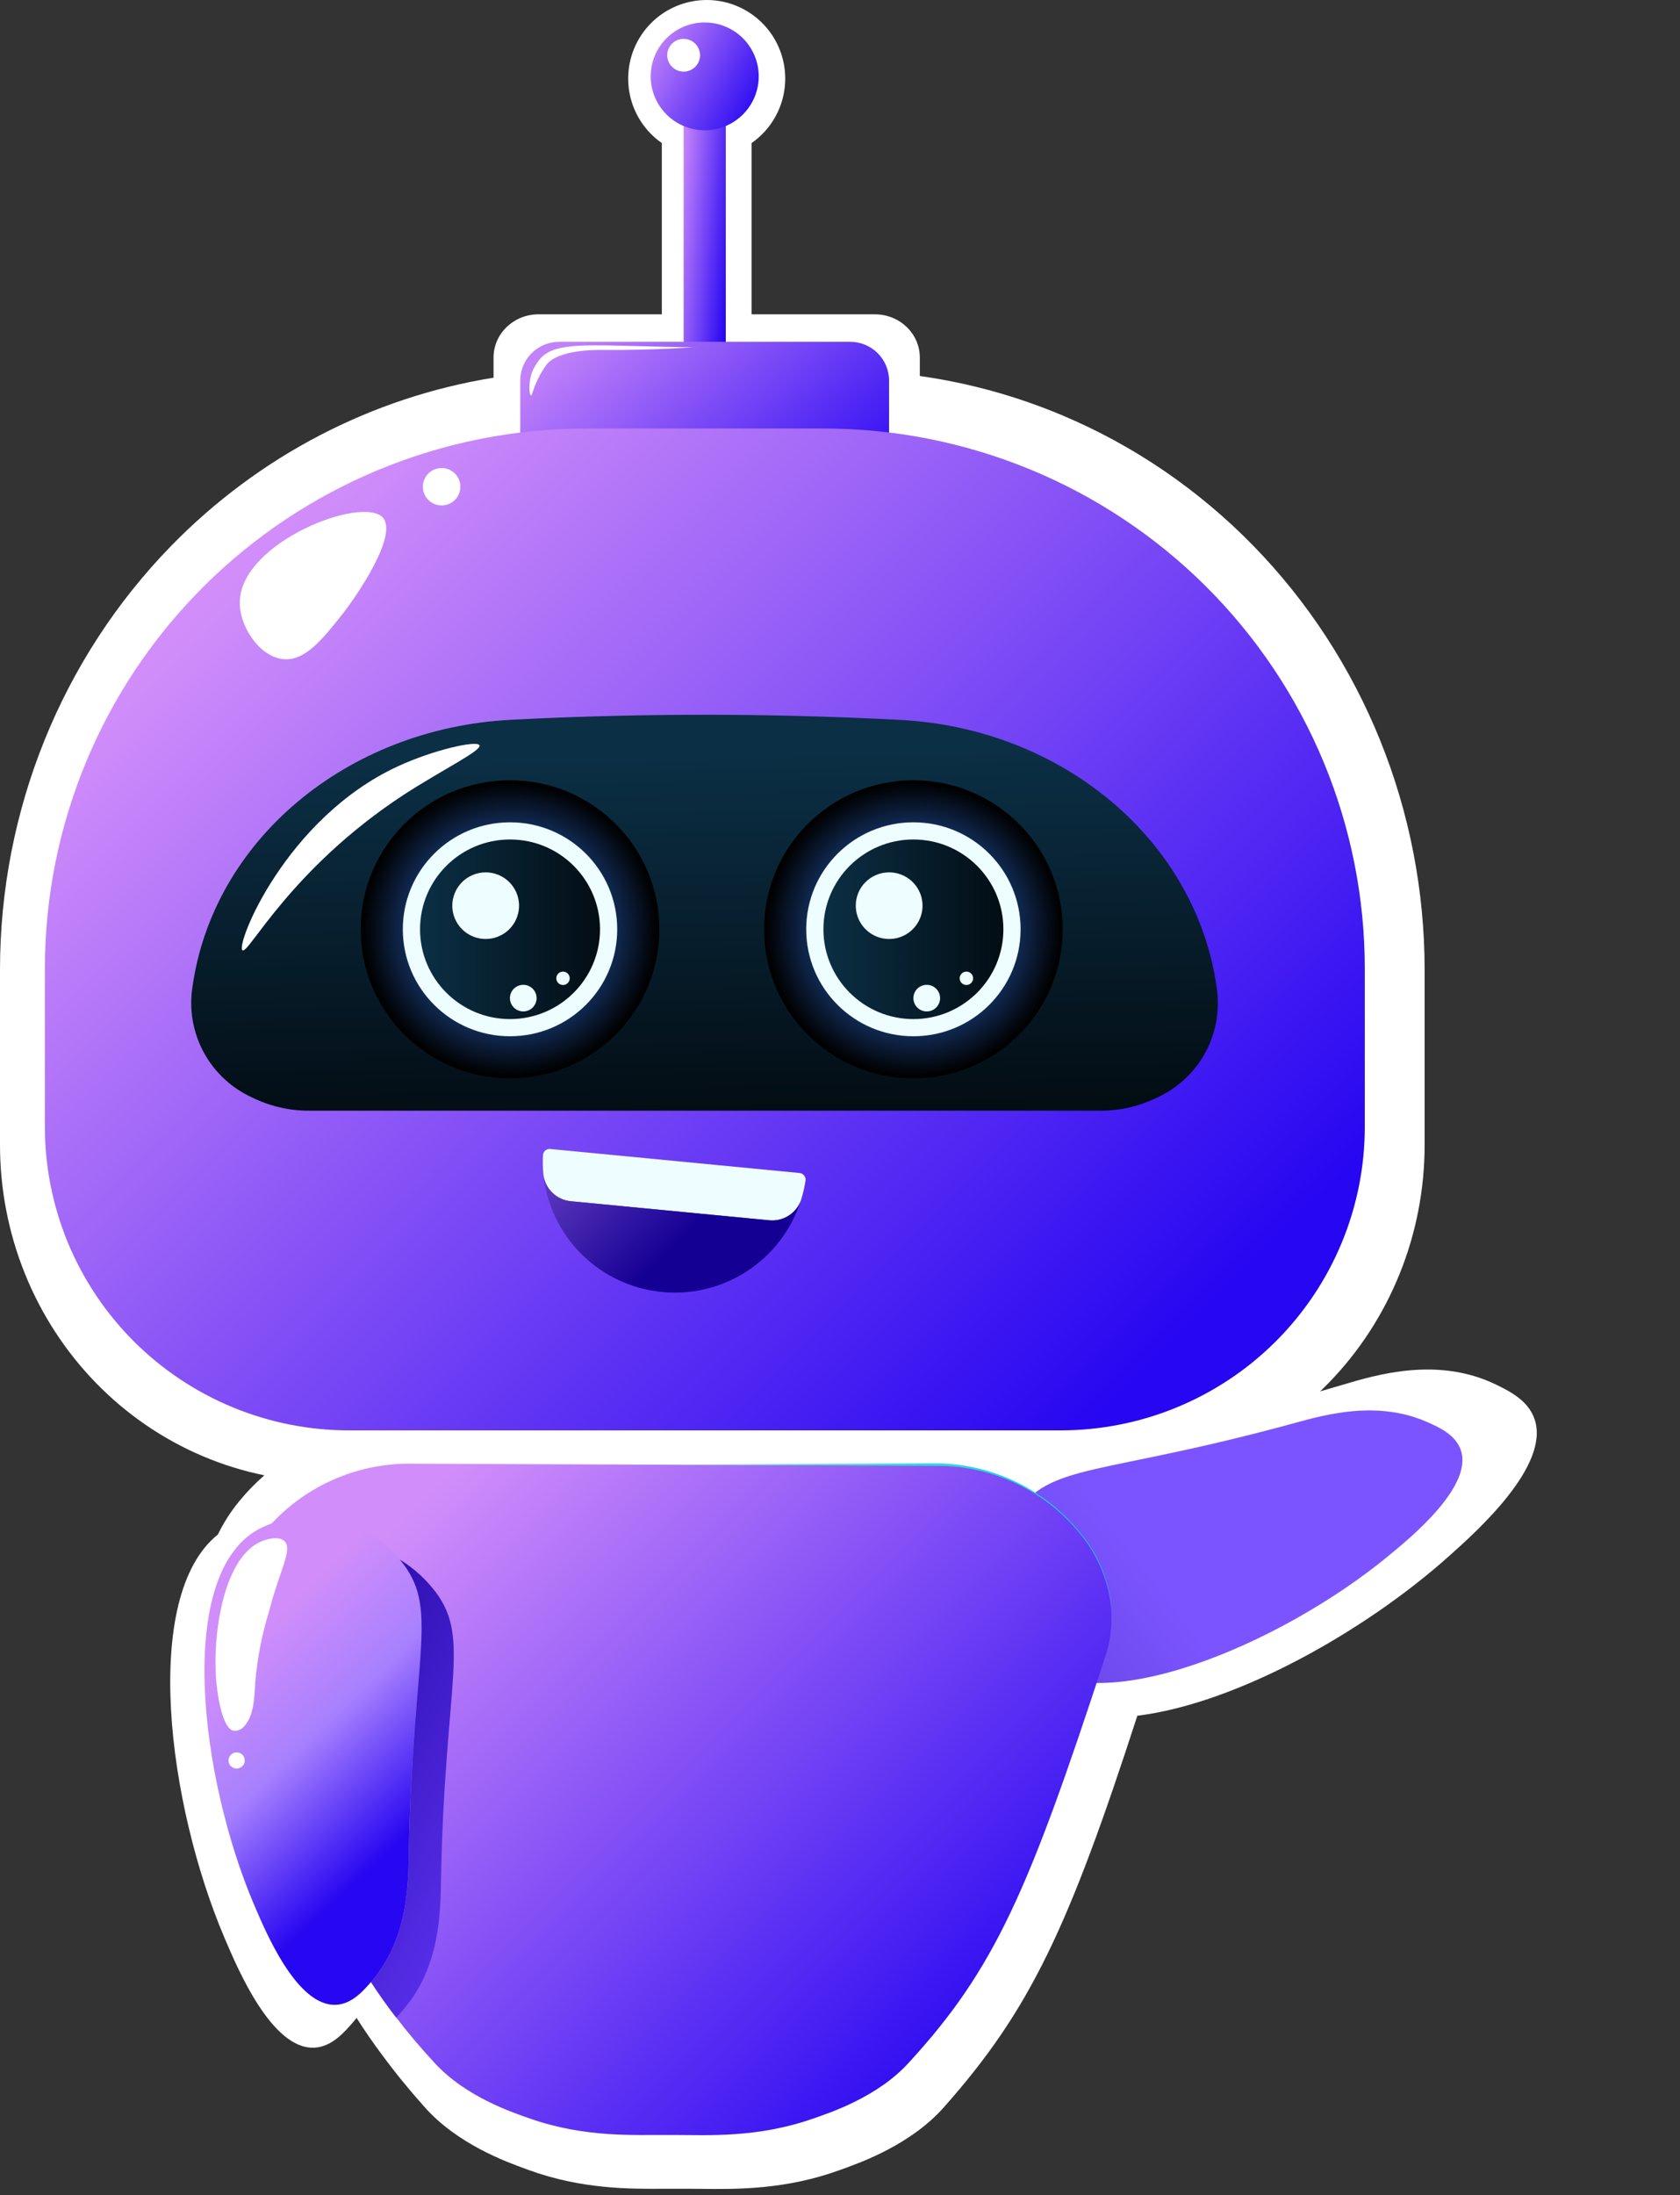 <svg width="121" height="158" viewBox="0 0 121 158" fill="none" xmlns="http://www.w3.org/2000/svg">
<rect x="0" y="0" width="121" height="158" fill="#333333" stroke="none"/>
<path fill-rule="evenodd" clip-rule="evenodd" d="M46.197 8.797C45.575 7.867 45.244 6.774 45.244 5.655C45.244 4.156 45.839 2.717 46.9 1.656C47.961 0.596 49.399 0 50.899 0C52.018 0 53.111 0.332 54.041 0.953C54.971 1.575 55.696 2.458 56.124 3.491C56.552 4.525 56.664 5.662 56.446 6.759C56.228 7.856 55.689 8.864 54.898 9.654C54.661 9.892 54.404 10.107 54.131 10.297V22.622H63.013C64.8 22.622 66.249 24.015 66.249 25.733V27.062C69.803 27.562 73.288 28.526 76.617 29.938C81.724 32.104 86.365 35.28 90.275 39.285C94.184 43.29 97.285 48.045 99.401 53.278C101.517 58.511 102.606 64.121 102.606 69.786V82.41C102.606 88.838 100.115 95.002 95.68 99.547C95.483 99.749 95.283 99.947 95.08 100.141C95.555 100.004 96.042 99.861 96.54 99.713L96.664 99.676C99.207 98.92 103.588 97.617 107.779 99.666C108.753 100.139 110.105 100.817 110.541 102.19C111.62 105.521 106.36 110.215 104.379 111.982L104.379 111.983L104.355 112.004C98.232 117.471 89.007 122.616 81.916 123.484C76.969 138.72 74.209 144.651 67.987 151.656C65.627 154.33 62.073 155.61 60.696 156.106L60.693 156.108C60.627 156.131 60.567 156.153 60.512 156.173C56.584 157.605 53.063 157.565 50.488 157.536C50.145 157.532 49.819 157.528 49.511 157.528H49.056C48.688 157.524 48.294 157.527 47.876 157.529H47.874C45.322 157.545 41.885 157.567 38.061 156.173C37.997 156.149 37.926 156.123 37.848 156.095C36.46 155.591 32.947 154.316 30.586 151.656C29.458 150.392 28.452 149.163 27.528 147.905C26.876 147.037 26.264 146.15 25.682 145.234C25.606 145.33 25.527 145.425 25.446 145.52C24.801 146.271 23.885 147.32 22.636 147.374C19.59 147.515 17.143 141.761 16.195 139.53L16.169 139.47C12.078 129.87 10.143 114.891 15.692 110.441C16.107 109.587 16.621 108.784 17.227 108.051C17.779 107.373 18.387 106.748 19.04 106.181C17.521 105.872 16.032 105.41 14.595 104.799C11.723 103.58 9.114 101.792 6.917 99.538C4.72 97.283 2.978 94.607 1.791 91.663C0.604 88.718 -0.004 85.562 3.05176e-05 82.376V69.786C3.05176e-05 58.348 4.433 47.38 12.324 39.292C18.66 32.799 26.807 28.591 35.548 27.183V25.733C35.548 24.015 36.998 22.622 38.785 22.622H47.667V10.297C47.091 9.895 46.591 9.388 46.197 8.797Z" fill="white"/>
<g clip-path="url(#clip0_911_8092)">
<path d="M93.273 102.41C79.022 106.308 75.639 105.215 73.098 109.027C71.984 110.659 71.46 112.62 71.611 114.588C71.823 116.402 72.632 118.094 73.91 119.401C78.793 124.116 92.238 118.351 99.933 112.036C101.606 110.665 106.129 106.97 105.206 104.35C104.835 103.275 103.682 102.743 102.852 102.373C99.221 100.741 95.423 101.823 93.273 102.41Z" fill="url(#paint0_linear_911_8092)"/>
<path d="M49.237 6.818H52.273V26.683H49.237V6.818Z" fill="url(#paint1_linear_911_8092)"/>
<path d="M40.272 24.601H61.233C62.78 24.601 64.034 25.851 64.034 27.394V34.864C64.034 36.406 62.78 37.657 61.233 37.657H40.272C38.725 37.657 37.471 36.406 37.471 34.864V27.394C37.471 25.851 38.725 24.601 40.272 24.601Z" fill="url(#paint2_linear_911_8092)"/>
<path d="M59.294 30.841H42.217C31.878 30.841 21.961 34.937 14.65 42.228C7.339 49.519 3.232 59.407 3.232 69.718V81.068C3.227 83.941 3.791 86.785 4.891 89.44C5.991 92.095 7.604 94.507 9.64 96.539C11.675 98.572 14.093 100.183 16.754 101.283C19.415 102.383 22.267 102.948 25.147 102.947H76.388C82.199 102.947 87.772 100.645 91.88 96.548C95.989 92.451 98.298 86.894 98.298 81.099V69.718C98.298 64.611 97.289 59.554 95.328 54.836C93.368 50.118 90.495 45.832 86.872 42.221C83.25 38.611 78.95 35.748 74.218 33.795C69.486 31.843 64.415 30.839 59.294 30.841Z" fill="url(#paint3_linear_911_8092)"/>
<path d="M18.183 78.998C19.443 79.619 20.83 79.94 22.235 79.938H79.276C80.681 79.94 82.068 79.619 83.328 78.998C84.772 78.344 85.969 77.25 86.749 75.873C87.528 74.496 87.849 72.907 87.665 71.337L87.634 71.108C86.178 60.542 76.581 52.417 64.814 51.812C59.857 51.552 54.615 51.416 49.169 51.447C44.902 51.476 40.772 51.596 36.777 51.806C24.967 52.424 15.302 60.499 13.852 71.108L13.821 71.337C13.64 72.91 13.966 74.499 14.75 75.876C15.534 77.253 16.736 78.347 18.183 78.998Z" fill="url(#paint4_linear_911_8092)"/>
<path style="mix-blend-mode:screen" d="M65.787 77.608C59.846 77.608 55.031 72.806 55.031 66.882C55.031 60.958 59.846 56.156 65.787 56.156C71.728 56.156 76.543 60.958 76.543 66.882C76.543 72.806 71.728 77.608 65.787 77.608Z" fill="url(#paint5_radial_911_8092)"/>
<path d="M65.787 74.581C61.523 74.581 58.067 71.134 58.067 66.882C58.067 62.63 61.523 59.183 65.787 59.183C70.051 59.183 73.507 62.63 73.507 66.882C73.507 71.134 70.051 74.581 65.787 74.581Z" fill="#EEFDFF"/>
<path d="M65.787 73.345C62.208 73.345 59.306 70.451 59.306 66.882C59.306 63.312 62.208 60.419 65.787 60.419C69.366 60.419 72.268 63.312 72.268 66.882C72.268 70.451 69.366 73.345 65.787 73.345Z" fill="url(#paint6_linear_911_8092)"/>
<path d="M61.636 65.207C61.641 65.681 61.786 66.142 62.053 66.533C62.321 66.924 62.698 67.228 63.138 67.405C63.578 67.583 64.061 67.626 64.526 67.531C64.991 67.435 65.417 67.204 65.75 66.867C66.084 66.53 66.31 66.102 66.4 65.638C66.49 65.173 66.44 64.692 66.257 64.255C66.073 63.819 65.764 63.446 65.368 63.185C64.973 62.923 64.508 62.784 64.034 62.785C63.716 62.785 63.402 62.848 63.109 62.97C62.816 63.092 62.55 63.271 62.327 63.497C62.104 63.722 61.928 63.989 61.809 64.283C61.691 64.577 61.632 64.891 61.636 65.207Z" fill="#EEFDFF"/>
<path d="M66.747 72.795C66.217 72.795 65.787 72.366 65.787 71.837C65.787 71.308 66.217 70.88 66.747 70.88C67.278 70.88 67.708 71.308 67.708 71.837C67.708 72.366 67.278 72.795 66.747 72.795Z" fill="#EEFDFF"/>
<path d="M69.12 70.404C69.119 70.499 69.147 70.593 69.199 70.673C69.251 70.753 69.326 70.816 69.414 70.853C69.503 70.891 69.6 70.901 69.694 70.883C69.788 70.865 69.875 70.82 69.943 70.753C70.011 70.686 70.058 70.6 70.077 70.506C70.096 70.413 70.087 70.315 70.051 70.227C70.014 70.139 69.953 70.063 69.873 70.01C69.793 69.957 69.7 69.928 69.604 69.928C69.477 69.928 69.355 69.978 69.264 70.067C69.174 70.156 69.122 70.277 69.12 70.404Z" fill="#EEFDFF"/>
<path style="mix-blend-mode:screen" d="M36.734 77.608C30.793 77.608 25.977 72.806 25.977 66.882C25.977 60.958 30.793 56.156 36.734 56.156C42.674 56.156 47.49 60.958 47.49 66.882C47.49 72.806 42.674 77.608 36.734 77.608Z" fill="url(#paint7_radial_911_8092)"/>
<path d="M36.734 74.581C32.47 74.581 29.013 71.134 29.013 66.882C29.013 62.63 32.47 59.183 36.734 59.183C40.998 59.183 44.454 62.63 44.454 66.882C44.454 71.134 40.998 74.581 36.734 74.581Z" fill="#EEFDFF"/>
<path d="M36.734 73.345C33.154 73.345 30.253 70.451 30.253 66.882C30.253 63.312 33.154 60.419 36.734 60.419C40.313 60.419 43.215 63.312 43.215 66.882C43.215 70.451 40.313 73.345 36.734 73.345Z" fill="url(#paint8_linear_911_8092)"/>
<path d="M32.576 65.207C32.581 65.68 32.726 66.142 32.993 66.533C33.26 66.924 33.638 67.227 34.077 67.405C34.517 67.582 34.999 67.626 35.464 67.531C35.929 67.436 36.355 67.206 36.689 66.869C37.022 66.533 37.249 66.106 37.34 65.641C37.431 65.177 37.382 64.696 37.199 64.26C37.016 63.823 36.708 63.45 36.313 63.188C35.918 62.925 35.455 62.785 34.98 62.785C34.662 62.785 34.348 62.848 34.054 62.97C33.761 63.092 33.495 63.271 33.272 63.496C33.048 63.721 32.871 63.989 32.752 64.282C32.633 64.576 32.573 64.891 32.576 65.207Z" fill="#EEFDFF"/>
<path d="M37.688 72.795C37.157 72.795 36.727 72.366 36.727 71.837C36.727 71.308 37.157 70.88 37.688 70.88C38.218 70.88 38.648 71.308 38.648 71.837C38.648 72.366 38.218 72.795 37.688 72.795Z" fill="#EEFDFF"/>
<path d="M40.067 70.404C40.066 70.5 40.093 70.594 40.146 70.674C40.199 70.754 40.274 70.817 40.363 70.854C40.451 70.891 40.549 70.901 40.643 70.883C40.737 70.865 40.824 70.819 40.892 70.751C40.96 70.683 41.006 70.597 41.025 70.502C41.043 70.408 41.033 70.311 40.996 70.223C40.958 70.134 40.895 70.059 40.815 70.007C40.735 69.954 40.64 69.927 40.544 69.928C40.418 69.93 40.298 69.98 40.209 70.069C40.12 70.158 40.069 70.278 40.067 70.404Z" fill="#EEFDFF"/>
<path d="M46.864 5.496C46.864 6.264 47.092 7.014 47.52 7.652C47.947 8.29 48.555 8.787 49.266 9.081C49.977 9.375 50.76 9.452 51.514 9.302C52.269 9.152 52.963 8.783 53.507 8.24C54.051 7.697 54.422 7.006 54.572 6.253C54.722 5.5 54.645 4.72 54.35 4.011C54.056 3.302 53.557 2.696 52.917 2.27C52.277 1.843 51.525 1.616 50.755 1.616C49.723 1.616 48.734 2.025 48.004 2.752C47.274 3.48 46.864 4.467 46.864 5.496Z" fill="url(#paint9_linear_911_8092)"/>
<path d="M48.054 3.982C48.055 4.215 48.126 4.443 48.256 4.636C48.387 4.83 48.572 4.98 48.789 5.068C49.005 5.157 49.243 5.179 49.472 5.133C49.701 5.087 49.911 4.974 50.076 4.808C50.241 4.643 50.353 4.433 50.398 4.204C50.444 3.975 50.42 3.738 50.33 3.523C50.24 3.308 50.089 3.124 49.894 2.994C49.7 2.865 49.471 2.796 49.237 2.796C49.081 2.796 48.927 2.827 48.783 2.886C48.639 2.946 48.508 3.034 48.398 3.144C48.288 3.254 48.201 3.385 48.142 3.529C48.083 3.673 48.053 3.827 48.054 3.982Z" fill="white"/>
<path d="M17.272 43.279C17.216 45.09 18.697 47.252 20.37 47.437C21.962 47.61 23.233 45.992 24.546 44.348C25.86 42.705 28.679 38.441 27.564 37.242C26.076 35.661 17.39 39.01 17.272 43.279Z" fill="white"/>
<path d="M31.808 36.377C31.062 36.377 30.457 35.774 30.457 35.031C30.457 34.287 31.062 33.684 31.808 33.684C32.554 33.684 33.159 34.287 33.159 35.031C33.159 35.774 32.554 36.377 31.808 36.377Z" fill="white"/>
<path d="M17.464 68.396C17.898 68.698 20.921 62.557 29.032 57.231C31.888 55.377 34.701 54.024 34.534 53.641C34.367 53.258 31.194 53.974 28.654 55.155C20.562 58.893 16.944 68.031 17.464 68.396Z" fill="white"/>
<path d="M38.245 28.462C38.338 28.462 38.4 27.913 38.865 27.035C39.006 26.774 39.163 26.523 39.336 26.281C40.154 25.163 42.911 25.188 43.128 25.188C47.465 25.225 50.198 24.953 50.198 24.978C50.198 25.002 48.178 24.978 46.703 24.928C42.533 24.848 40.049 24.619 38.983 25.738C38.697 26.049 38.471 26.409 38.314 26.8C38.029 27.616 38.128 28.45 38.245 28.462Z" fill="white"/>
<path d="M39.138 84.541C39.199 85.04 39.43 85.503 39.794 85.852C40.157 86.201 40.63 86.414 41.133 86.456L55.384 87.828C55.885 87.883 56.391 87.764 56.814 87.49C57.238 87.217 57.553 86.806 57.707 86.326C57.843 85.881 57.946 85.427 58.017 84.967C58.026 84.903 58.022 84.838 58.005 84.776C57.988 84.714 57.958 84.656 57.919 84.605C57.879 84.555 57.829 84.512 57.773 84.481C57.716 84.45 57.654 84.43 57.59 84.423L39.621 82.693C39.493 82.683 39.367 82.723 39.268 82.805C39.174 82.891 39.116 83.011 39.107 83.138C39.083 83.606 39.093 84.075 39.138 84.541Z" fill="#EEFDFF"/>
<path d="M39.138 84.541C39.367 86.7 40.332 88.716 41.871 90.252C43.411 91.788 45.432 92.751 47.598 92.98C49.763 93.209 51.942 92.691 53.771 91.511C55.599 90.332 56.967 88.563 57.645 86.499C57.46 86.934 57.14 87.297 56.731 87.535C56.323 87.773 55.848 87.874 55.378 87.822L41.127 86.456C40.625 86.413 40.154 86.199 39.791 85.85C39.429 85.502 39.199 85.039 39.138 84.541Z" fill="url(#paint10_linear_911_8092)"/>
<path d="M16.689 116.448C16.689 116.578 16.689 116.701 16.689 116.825C16.722 117.666 16.877 118.499 17.148 119.296C21.07 131.24 23.424 137.542 26.715 142.64C27.285 143.517 27.886 144.363 28.53 145.191C29.373 146.297 30.29 147.379 31.318 148.491C33.592 150.962 37.037 152.074 38.134 152.464C42.192 153.891 45.774 153.631 48.159 153.656H48.574C50.966 153.656 54.547 153.891 58.606 152.464C59.715 152.074 63.166 150.956 65.421 148.491C71.679 141.694 74.096 136.047 79.586 119.296C79.844 118.54 79.999 117.752 80.044 116.954C80.044 116.633 80.044 116.337 80.044 115.984C79.872 113.864 79.04 111.851 77.665 110.226C76.418 108.719 74.851 107.508 73.076 106.682C71.301 105.855 69.363 105.434 67.404 105.45L48.382 105.419L29.67 105.345C27.668 105.314 25.684 105.728 23.863 106.556C22.041 107.384 20.427 108.606 19.137 110.133C17.956 111.511 17.155 113.172 16.813 114.953C16.776 115.187 16.739 115.435 16.72 115.675C16.702 115.916 16.689 116.176 16.689 116.448Z" fill="url(#paint11_linear_911_8092)"/>
<path d="M48.389 105.419L67.448 105.499C69.405 105.487 71.341 105.909 73.114 106.735C74.888 107.561 76.455 108.771 77.702 110.275C79.083 111.89 79.924 113.895 80.106 116.009C79.946 113.824 79.076 111.75 77.628 110.102C76.338 108.574 74.724 107.352 72.902 106.524C71.08 105.696 69.096 105.282 67.094 105.314L48.389 105.419Z" fill="url(#paint12_linear_911_8092)"/>
<path d="M29.441 133.39C29.72 118.647 31.721 115.731 28.772 112.222C27.52 110.701 25.787 109.649 23.858 109.237C22.044 108.931 20.178 109.233 18.555 110.096C12.643 113.439 14.397 127.928 18.294 137.072C19.143 139.068 21.392 144.419 24.199 144.289C25.339 144.24 26.176 143.282 26.764 142.596C29.373 139.556 29.404 135.614 29.441 133.39Z" fill="url(#paint13_linear_911_8092)"/>
<path d="M26.721 142.658C27.291 143.535 27.892 144.382 28.536 145.21C28.741 145 28.921 144.79 29.088 144.592C31.69 141.552 31.721 137.61 31.758 135.386C32.037 120.643 34.045 117.727 31.089 114.223C30.438 113.444 29.663 112.777 28.797 112.246C31.709 115.743 29.726 118.685 29.447 133.384C29.404 135.608 29.373 139.562 26.77 142.596C26.749 142.612 26.732 142.633 26.721 142.658Z" fill="url(#paint14_linear_911_8092)"/>
<path d="M18.381 121.113C18.525 119.39 18.853 117.687 19.36 116.034C20.141 112.988 21.113 111.499 20.481 110.912C20.066 110.529 19.242 110.788 19.069 110.844C16.274 111.733 15.407 116.961 15.531 120.235C15.605 122.237 16.095 124.48 16.832 124.56C16.942 124.572 17.054 124.562 17.16 124.53C17.267 124.498 17.366 124.445 17.451 124.375C18.263 123.671 18.319 122.318 18.381 121.113Z" fill="white"/>
<path d="M16.46 126.705C16.46 126.819 16.494 126.932 16.558 127.027C16.622 127.123 16.713 127.197 16.82 127.241C16.926 127.285 17.043 127.297 17.156 127.274C17.269 127.252 17.373 127.196 17.454 127.115C17.536 127.034 17.591 126.93 17.614 126.818C17.636 126.705 17.625 126.588 17.581 126.482C17.537 126.376 17.462 126.285 17.366 126.222C17.27 126.158 17.158 126.124 17.043 126.124C16.888 126.124 16.74 126.185 16.631 126.294C16.522 126.403 16.46 126.55 16.46 126.705Z" fill="white"/>
</g>
<defs>
<linearGradient id="paint0_linear_911_8092" x1="85.159" y1="111.368" x2="29.981" y2="154.38" gradientUnits="userSpaceOnUse">
<stop offset="0.04" stop-color="#7B54FF"/>
<stop offset="1" stop-color="#110064"/>
</linearGradient>
<linearGradient id="paint1_linear_911_8092" x1="51.728" y1="31.327" x2="47.556" y2="30.972" gradientUnits="userSpaceOnUse">
<stop offset="0.04" stop-color="#2707F2"/>
<stop offset="1" stop-color="#C282FA"/>
</linearGradient>
<linearGradient id="paint2_linear_911_8092" x1="59.263" y1="40.709" x2="43.154" y2="22.468" gradientUnits="userSpaceOnUse">
<stop offset="0.04" stop-color="#2707F2"/>
<stop offset="1" stop-color="#C282FA"/>
</linearGradient>
<linearGradient id="paint3_linear_911_8092" x1="82.671" y1="103.726" x2="18.814" y2="39.69" gradientUnits="userSpaceOnUse">
<stop offset="0.04" stop-color="#2706F1"/>
<stop offset="1" stop-color="#D18EFA"/>
</linearGradient>
<linearGradient id="paint4_linear_911_8092" x1="50.923" y1="79.845" x2="50.356" y2="54.302" gradientUnits="userSpaceOnUse">
<stop stop-color="#030D14"/>
<stop offset="1" stop-color="#0B2F45"/>
</linearGradient>
<radialGradient id="paint5_radial_911_8092" cx="0" cy="0" r="1" gradientUnits="userSpaceOnUse" gradientTransform="translate(65.787 66.882) rotate(180) scale(10.645 10.615)">
<stop offset="0.13" stop-color="#3280FC"/>
<stop offset="1"/>
</radialGradient>
<linearGradient id="paint6_linear_911_8092" x1="72.268" y1="66.882" x2="59.306" y2="66.882" gradientUnits="userSpaceOnUse">
<stop stop-color="#030D14"/>
<stop offset="1" stop-color="#0B2F45"/>
</linearGradient>
<radialGradient id="paint7_radial_911_8092" cx="0" cy="0" r="1" gradientUnits="userSpaceOnUse" gradientTransform="translate(36.734 66.882) rotate(180) scale(10.645 10.615)">
<stop offset="0.13" stop-color="#3280FC"/>
<stop offset="1"/>
</radialGradient>
<linearGradient id="paint8_linear_911_8092" x1="43.215" y1="66.882" x2="30.246" y2="66.882" gradientUnits="userSpaceOnUse">
<stop stop-color="#030D14"/>
<stop offset="1" stop-color="#0B2F45"/>
</linearGradient>
<linearGradient id="paint9_linear_911_8092" x1="53.249" y1="11.191" x2="45.036" y2="6.607" gradientUnits="userSpaceOnUse">
<stop offset="0.04" stop-color="#2707F2"/>
<stop offset="1" stop-color="#C282FA"/>
</linearGradient>
<linearGradient id="paint10_linear_911_8092" x1="51.146" y1="89.762" x2="32.653" y2="71.223" gradientUnits="userSpaceOnUse">
<stop offset="0.07" stop-color="#150094"/>
<stop offset="1" stop-color="#CA8EFA"/>
</linearGradient>
<linearGradient id="paint11_linear_911_8092" x1="69.63" y1="154.192" x2="26.831" y2="111.517" gradientUnits="userSpaceOnUse">
<stop offset="0.04" stop-color="#2706F1"/>
<stop offset="1" stop-color="#D18EFA"/>
</linearGradient>
<linearGradient id="paint12_linear_911_8092" x1="71.258" y1="117.35" x2="41.811" y2="82.871" gradientUnits="userSpaceOnUse">
<stop offset="0.04" stop-color="#06CFF1"/>
<stop offset="1" stop-color="#DEFA8E"/>
</linearGradient>
<linearGradient id="paint13_linear_911_8092" x1="20.004" y1="141.873" x2="7.08" y2="128.238" gradientUnits="userSpaceOnUse">
<stop offset="0.04" stop-color="#2706F1"/>
<stop offset="0.563" stop-color="#A780FE"/>
<stop offset="1" stop-color="#D18EFA"/>
</linearGradient>
<linearGradient id="paint14_linear_911_8092" x1="40.197" y1="134.725" x2="14.162" y2="121.121" gradientUnits="userSpaceOnUse">
<stop offset="0.04" stop-color="#6034F5"/>
<stop offset="1" stop-color="#170094"/>
</linearGradient>
<clipPath id="clip0_911_8092">
<rect width="117.768" height="153.505" fill="white" transform="matrix(-1 0 0 1 121 1.616)"/>
</clipPath>
</defs>
</svg>
